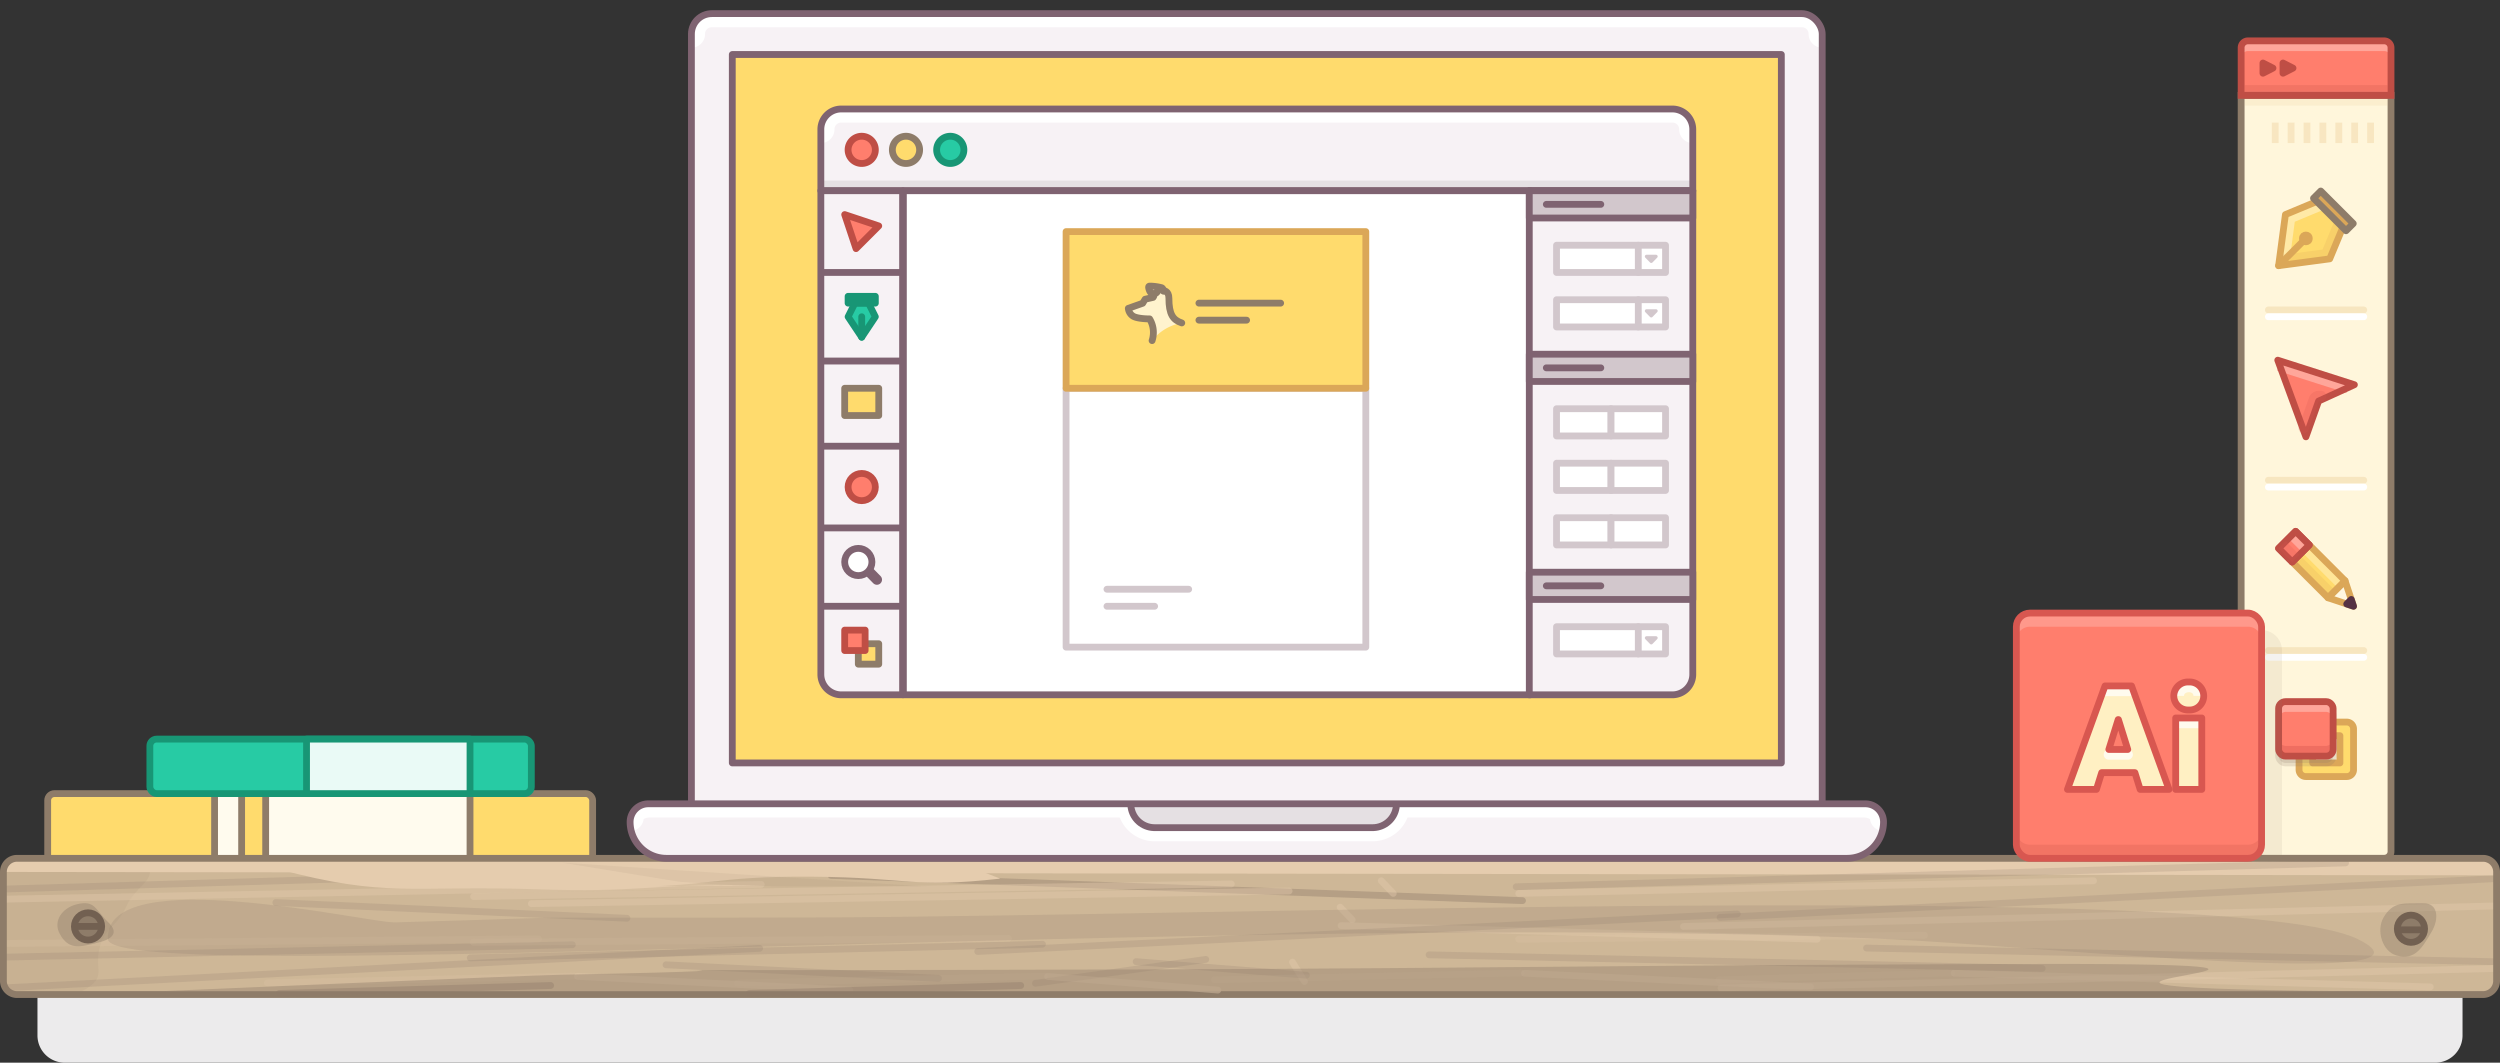 <svg xmlns="http://www.w3.org/2000/svg" xmlns:xlink="http://www.w3.org/1999/xlink" width="734" height="312" viewBox="0 0 734 312">
  <rect x="0" y="0" width="734" height="312" fill="#333333" stroke="none"/>
  <defs>
    <style>
      .i3-a, .i3-at, .i3-bk {
        fill: #f7f2f5;
      }

      .i3-a, .i3-aw, .i3-ax, .i3-ba, .i3-bb, .i3-bm, .i3-bv {
        stroke: #7f6371;
      }

      .i3-a, .i3-ac, .i3-ai, .i3-aj, .i3-ak, .i3-al, .i3-an, .i3-ao, .i3-ap, .i3-av, .i3-aw, .i3-ax, .i3-az, .i3-ba, .i3-bb, .i3-bc, .i3-bd, .i3-be, .i3-bk, .i3-bl, .i3-bm, .i3-bn, .i3-bt, .i3-bu, .i3-bv, .i3-bw, .i3-c, .i3-j, .i3-k, .i3-q, .i3-t, .i3-u, .i3-v, .i3-x, .i3-z {
        stroke-linecap: round;
      }

      .i3-a, .i3-ab, .i3-ac, .i3-ai, .i3-aj, .i3-ak, .i3-al, .i3-an, .i3-ao, .i3-ap, .i3-av, .i3-aw, .i3-ax, .i3-az, .i3-ba, .i3-bb, .i3-bc, .i3-bd, .i3-be, .i3-bk, .i3-bl, .i3-bm, .i3-bn, .i3-bt, .i3-bu, .i3-bv, .i3-bw, .i3-c, .i3-j, .i3-k, .i3-q, .i3-t, .i3-u, .i3-v, .i3-x, .i3-z {
        stroke-linejoin: round;
      }

      .i3-a, .i3-ab, .i3-ac, .i3-ai, .i3-aj, .i3-ak, .i3-al, .i3-an, .i3-ao, .i3-ap, .i3-aw, .i3-ax, .i3-ba, .i3-bb, .i3-bc, .i3-be, .i3-bo, .i3-bp, .i3-bt, .i3-bu, .i3-bw, .i3-c, .i3-e, .i3-g, .i3-j, .i3-k, .i3-m, .i3-q, .i3-r, .i3-t, .i3-u, .i3-v, .i3-x, .i3-z {
        stroke-width: 2px;
      }

      .i3-ae, .i3-af, .i3-ar, .i3-as, .i3-b, .i3-bo, .i3-v {
        fill: #8e7c69;
      }

      .i3-b, .i3-h {
        opacity: 0.1;
      }

      .i3-ag, .i3-an, .i3-ao, .i3-ap, .i3-av, .i3-aw, .i3-az, .i3-be, .i3-bl, .i3-bm, .i3-bn, .i3-bp, .i3-bt, .i3-bv, .i3-bw, .i3-c, .i3-g, .i3-j, .i3-k, .i3-m, .i3-n, .i3-q, .i3-t, .i3-x {
        fill: none;
      }

      .i3-ai, .i3-aj, .i3-an, .i3-c, .i3-e, .i3-t, .i3-v {
        stroke: #8e7c69;
      }

      .i3-ap, .i3-as, .i3-c, .i3-f, .i3-i, .i3-j, .i3-v {
        opacity: 0.2;
      }

      .i3-bu, .i3-d {
        fill: #ff7e6d;
      }

      .i3-e {
        fill: #fff6db;
      }

      .i3-af, .i3-ag, .i3-bo, .i3-bp, .i3-e, .i3-g, .i3-m, .i3-r {
        stroke-miterlimit: 10;
      }

      .i3-g, .i3-j, .i3-q, .i3-r, .i3-u, .i3-z {
        stroke: #dba758;
      }

      .i3-h, .i3-r, .i3-s {
        fill: #dba758;
      }

      .i3-ac, .i3-bg, .i3-i {
        fill: #bf4e45;
      }

      .i3-av, .i3-bl, .i3-k {
        stroke: #fff;
      }

      .i3-l {
        fill: #ffa69a;
      }

      .i3-ac, .i3-bu, .i3-m, .i3-x {
        stroke: #bf4e45;
      }

      .i3-ai, .i3-ax, .i3-o, .i3-u {
        fill: #ffdb6d;
      }

      .i3-p {
        fill: #ffe9a6;
      }

      .i3-w, .i3-y {
        fill: #d85750;
      }

      .i3-ad, .i3-an, .i3-ao, .i3-ar, .i3-w {
        opacity: 0.4;
      }

      .i3-z {
        fill: #fff7e0;
      }

      .i3-aa {
        fill: #ffe698;
      }

      .i3-ab {
        fill: #553143;
        stroke: #553143;
      }

      .i3-af, .i3-ag, .i3-bo, .i3-bp {
        stroke: #726051;
      }

      .i3-ah {
        fill: #ecebec;
      }

      .i3-aj, .i3-bs {
        fill: #fffbee;
      }

      .i3-ak, .i3-bh {
        fill: #27cba4;
      }

      .i3-ak, .i3-al, .i3-bw {
        stroke: #189675;
      }

      .i3-al {
        fill: #eafaf6;
      }

      .i3-am {
        fill: #ceb797;
      }

      .i3-ao, .i3-ap {
        stroke: #e5ccae;
      }

      .i3-aq {
        fill: #e5ccae;
      }

      .i3-au {
        clip-path: url(#a);
      }

      .i3-av {
        stroke-width: 8px;
      }

      .i3-ay {
        clip-path: url(#b);
      }

      .i3-az, .i3-bk, .i3-bn {
        stroke: #e5e0e3;
      }

      .i3-az {
        stroke-width: 6px;
      }

      .i3-ba, .i3-bc {
        fill: #fff;
      }

      .i3-bb, .i3-bd {
        fill: #d2c7cc;
      }

      .i3-bc, .i3-bd, .i3-be {
        stroke: #d2c7cc;
      }

      .i3-bf {
        fill: #fff3ce;
      }

      .i3-bi {
        fill: #189675;
      }

      .i3-bj {
        clip-path: url(#c);
      }

      .i3-i3-bk, .i3-bn {
        stroke-width: 12px;
      }

      .i3-bl {
        stroke-width: 22px;
      }

      .i3-bm {
        stroke-width: 16px;
      }

      .i3-bq {
        fill: #ff988b;
      }

      .i3-br {
        fill: #fff0c3;
      }

      .i3-bt {
        stroke: #d85750;
      }

      .i3-bv {
        stroke-width: 3px;
      }
    </style>
    <clipPath id="a">
      <rect class="i3-a" x="203" y="4" width="332" height="240" rx="6" ry="6"/>
    </clipPath>
    <clipPath id="b">
      <path class="i3-a" d="M247,32H491a6,6,0,0,1,6,6V56a0,0,0,0,1,0,0H241a0,0,0,0,1,0,0V38A6,6,0,0,1,247,32Z"/>
    </clipPath>
    <clipPath id="c">
      <path class="i3-a" d="M190.333,236H547.667A5.333,5.333,0,0,1,553,241.333v0A10.667,10.667,0,0,1,542.333,252H195.667A10.667,10.667,0,0,1,185,241.333v0A5.333,5.333,0,0,1,190.333,236Z"/>
    </clipPath>
  </defs>
  <title>introduction-734</title>
  <g>
    <path class="i3-b" d="M711.892,291.791c-9.297-4.404-5.214-6.203-6.533-12.845-1.349-6.794-4.954-6.3-7.902-12.933-2.948-6.631-13.774-8.136-7.569-14.013h39.176A3.968,3.968,0,0,1,733,256v31.868a3.964,3.964,0,0,1-3.86,3.999C722.998,291.977,712.614,292.133,711.892,291.791Z"/>
    <path class="i3-c" d="M732.253,286.334"/>
    <g>
      <path class="i3-d" d="M660,12h40a2,2,0,0,1,2,2v14a0,0,0,0,1,0,0H658a0,0,0,0,1,0,0v-14A2,2,0,0,1,660,12Z"/>
      <path class="i3-e" d="M700,252H660a2,2,0,0,1-2-2v-222h44v222A2,2,0,0,1,700,252Z"/>
      <g class="i3-f">
        <line class="i3-g" x1="668" y1="36" x2="668" y2="42"/>
        <line class="i3-g" x1="672.667" y1="36" x2="672.667" y2="42"/>
        <line class="i3-g" x1="677.333" y1="36" x2="677.333" y2="42"/>
        <line class="i3-g" x1="682" y1="36" x2="682" y2="42"/>
        <line class="i3-g" x1="686.667" y1="36" x2="686.667" y2="42"/>
        <line class="i3-g" x1="691.333" y1="36" x2="691.333" y2="42"/>
        <line class="i3-g" x1="696" y1="36" x2="696" y2="42"/>
      </g>
      <rect class="i3-h" x="659" y="29" width="42" height="2"/>
      <rect class="i3-i" x="659" y="25" width="42" height="2"/>
      <g>
        <line class="i3-j" x1="666" y1="91" x2="694" y2="91"/>
        <line class="i3-k" x1="666" y1="93" x2="694" y2="93"/>
      </g>
      <g>
        <line class="i3-j" x1="666" y1="141" x2="694" y2="141"/>
        <line class="i3-k" x1="666" y1="143" x2="694" y2="143"/>
      </g>
      <g>
        <line class="i3-j" x1="666" y1="191" x2="694" y2="191"/>
        <line class="i3-k" x1="666" y1="193" x2="694" y2="193"/>
      </g>
      <path class="i3-l" d="M700,12H660a2,2,0,0,0-2,2v3a2,2,0,0,1,2-2h40a2,2,0,0,1,2,2v-3A2,2,0,0,0,700,12Z"/>
      <path class="i3-m" d="M660,12h40a2,2,0,0,1,2,2v14a0,0,0,0,1,0,0H658a0,0,0,0,1,0,0v-14A2,2,0,0,1,660,12Z"/>
      <g>
        <rect class="i3-n" x="668" y="55" width="24" height="24"/>
        <polygon class="i3-o" points="669 78 684 76 689 64 683 58 671 63 669 78"/>
        <polygon class="i3-p" points="684.154 60.769 672.154 65.769 673.974 63.397 672.24 76.397 669.267 76 671 63 671 63 683 58 684.154 60.769"/>
        <line class="i3-q" x1="677" y1="70" x2="669" y2="78"/>
        <circle class="i3-r" cx="677" cy="70" r="1"/>
        <g class="i3-f">
          <polygon class="i3-s" points="668.604 75.027 683.604 73.027 681.231 74.846 686.231 62.846 689 64 684 76 684 76 669 78 668.604 75.027"/>
        </g>
        <polygon class="i3-q" points="669 78 684 76 689 64 683 58 671 63 669 78"/>
        <rect class="i3-s" x="678.334" y="60.417" width="13.5" height="3" transform="translate(244.438 -466.292) rotate(45)"/>
        <rect class="i3-t" x="678.334" y="60.417" width="13.5" height="3" transform="translate(244.438 -466.292) rotate(45)"/>
      </g>
      <g>
        <rect class="i3-n" x="668" y="205" width="24" height="24"/>
        <path class="i3-u" d="M689,212H677a2,2,0,0,0-2,2v12a2,2,0,0,0,2,2h12a2,2,0,0,0,2-2v-12A2,2,0,0,0,689,212Zm-2,12h-8v-8h8Z"/>
        <rect class="i3-v" x="669" y="208" width="16" height="16" rx="2" ry="2"/>
        <rect class="i3-d" x="669" y="206" width="16" height="16" rx="2.182" ry="2.182"/>
        <path class="i3-l" d="M682.818,206H671.182A2.182,2.182,0,0,0,669,208.182v3a2.182,2.182,0,0,1,2.182-2.182h11.636A2.182,2.182,0,0,1,685,211.182v-3A2.182,2.182,0,0,0,682.818,206Z"/>
        <path class="i3-w" d="M682.818,219H671.182A2.182,2.182,0,0,1,669,216.818v3a2.182,2.182,0,0,0,2.182,2.182h11.636A2.182,2.182,0,0,0,685,219.818v-3A2.182,2.182,0,0,1,682.818,219Z"/>
        <rect class="i3-x" x="669" y="206" width="16" height="16" rx="2" ry="2"/>
      </g>
      <g>
        <rect class="i3-n" x="668" y="105" width="24" height="24"/>
        <polygon class="i3-d" points="668.75 105.75 677.016 128.25 680.75 117.75 691.25 112.955 668.75 105.75"/>
        <rect class="i3-l" x="677.708" y="99.999" width="3" height="21.351" transform="translate(366.67 723.774) rotate(-72.244)"/>
        <polygon class="i3-x" points="668.75 105.75 677.016 128.25 680.75 117.75 691.25 112.955 668.75 105.75"/>
        <g class="i3-f">
          <path class="i3-y" d="M674.924,125.18l3-8.435a3.008,3.008,0,0,1,2.827-1.995h.75a1.5,1.5,0,0,1,0,3h-.75v0l-3,8.435a1.5,1.5,0,1,1-2.826-1.005Z"/>
        </g>
      </g>
      <g>
        <rect class="i3-n" x="668" y="155" width="24" height="24"/>
        <polygon class="i3-z" points="688.5 170.5 691 178 683.5 175.5 688.5 170.5"/>
        <rect class="i3-o" x="677.214" y="160.326" width="7.071" height="14.849" transform="translate(80.77 530.496) rotate(-45)"/>
        <rect class="i3-aa" x="680.689" y="158.886" width="3" height="14.849" transform="translate(82.209 531.092) rotate(-45)"/>
        <rect class="i3-q" x="677.214" y="160.326" width="7.071" height="14.849" transform="translate(80.77 530.496) rotate(-45)"/>
        <rect class="i3-x" x="669.964" y="157.672" width="7.071" height="5.657" transform="translate(83.773 523.246) rotate(-45)"/>
        <g class="i3-f">
          <rect class="i3-s" x="677.811" y="161.765" width="3" height="14.849" transform="translate(79.33 529.9) rotate(-45)"/>
        </g>
        <rect class="i3-d" x="669.964" y="157.672" width="7.071" height="5.657" transform="translate(83.773 523.246) rotate(-45)"/>
        <rect class="i3-l" x="673.439" y="156.232" width="3" height="5.657" transform="translate(85.212 523.842) rotate(-45)"/>
        <rect class="i3-x" x="669.964" y="157.672" width="7.071" height="5.657" transform="translate(83.773 523.246) rotate(-45)"/>
        <g class="i3-f">
          <rect class="i3-y" x="670.561" y="159.111" width="3" height="5.657" transform="translate(82.334 522.65) rotate(-45)"/>
        </g>
        <polygon class="i3-ab" points="690.334 176.001 691 178 689.001 177.334 690.334 176.001"/>
      </g>
    </g>
    <polygon class="i3-ac" points="673.231 20 670.288 18.5 670.288 21.5 673.231 20"/>
    <polygon class="i3-ac" points="667.346 20 664.404 18.5 664.404 21.5 667.346 20"/>
    <path class="i3-b" d="M624,185v66h46v-60a6,6,0,0,0-6-6Z"/>
    <g class="i3-ad">
      <path class="i3-ae" d="M17.586,277.94c-5.104.749-6.519-.259-8.472-5.033-1.551-3.794-.918-7.357,3.137-7.952,5.526-.811,7.854.445,11.357,4.796C26.394,273.212,21.866,277.312,17.586,277.94Z"/>
    </g>
    <circle class="i3-af" cx="14.987" cy="272.317" r="4"/>
    <line class="i3-ag" x1="10.987" y1="272.317" x2="18.987" y2="272.317"/>
    <g class="i3-ad">
      <path class="i3-ae" d="M725.38,273.456c-2.468,5.078-5.527,8.705-11.061,7.586-4.286-.867-4.98-6.548-3.068-10.481,2.468-5.078,4.156-6.198,9.793-6.515C725.962,263.769,727.292,269.522,725.38,273.456Z"/>
    </g>
    <circle class="i3-af" cx="717.987" cy="272.538" r="4"/>
    <line class="i3-ag" x1="714.619" y1="273" x2="722.619" y2="273"/>
    <g>
      <path class="i3-ah" d="M11,264H723a0,0,0,0,1,0,0v40a8,8,0,0,1-8,8H19a8,8,0,0,1-8-8V264A0,0,0,0,1,11,264Z"/>
      <g>
        <rect class="i3-ai" x="14" y="233" width="160" height="20" rx="2" ry="2"/>
        <rect class="i3-aj" x="78" y="233" width="60" height="20"/>
        <rect class="i3-aj" x="63" y="233" width="7.942" height="20"/>
      </g>
      <g>
        <rect class="i3-ak" x="44" y="217" width="112" height="16" rx="2" ry="2"/>
        <rect class="i3-al" x="90" y="217" width="48" height="16"/>
      </g>
      <rect class="i3-am" x="1" y="252" width="732" height="40" rx="4" ry="4"/>
      <line class="i3-c" x1="2" y1="261" x2="221.019" y2="254.429"/>
      <line class="i3-c" x1="2" y1="281" x2="168.049" y2="277.381"/>
      <line class="i3-c" x1="2" y1="290" x2="223.019" y2="278.429"/>
      <line class="i3-c" x1="505.019" y1="269.354" x2="732" y2="258"/>
      <line class="i3-an" x1="244.002" y1="257.026" x2="447.002" y2="264.426"/>
      <line class="i3-ao" x1="169.543" y1="286.683" x2="249.543" y2="290.683"/>
      <line class="i3-c" x1="548.019" y1="278.354" x2="732" y2="282.354"/>
      <line class="i3-c" x1="195.548" y1="283.263" x2="275.548" y2="287.263"/>
      <line class="i3-c" x1="304.019" y1="288.683" x2="354.019" y2="281.683"/>
      <line class="i3-c" x1="80.989" y1="264.989" x2="184.065" y2="269.604"/>
      <path class="i3-b" d="M22.47,291.791c9.449-4.404,5.299-6.203,6.639-12.845,1.371-6.794,5.035-6.3,8.031-12.933,2.996-6.631,10.765-8.136,4.459-14.013H5a4,4,0,0,0-4,4v31.868A3.994,3.994,0,0,0,4.923,291.867C11.165,291.977,21.735,292.133,22.47,291.791Z"/>
      <line class="i3-ap" x1="78.509" y1="288.596" x2="168.509" y2="286.596"/>
      <line class="i3-ao" x1="1" y1="264" x2="223.492" y2="259.667"/>
      <line class="i3-ao" x1="156.008" y1="265.309" x2="378.477" y2="261.602"/>
      <line class="i3-ao" x1="397" y1="270.053" x2="393.469" y2="266.345"/>
      <line class="i3-ao" x1="383.007" y1="288.188" x2="379.476" y2="282.48"/>
      <path class="i3-ao" d="M575.425,254.244"/>
      <path class="i3-ao" d="M389.987,259.002"/>
      <line class="i3-ao" x1="505.284" y1="290.062" x2="732" y2="284.354"/>
      <line class="i3-ao" x1="494.265" y1="272.007" x2="732" y2="266"/>
      <line class="i3-ap" x1="2" y1="277" x2="158.055" y2="275.668"/>
      <path class="i3-aq" d="M1,256H1a3.996,3.996,0,0,1,4-3.996L729.005,253A3.997,3.997,0,0,1,733,257Z"/>
      <path class="i3-aq" d="M78.352,254.227c.921.285,2.069.611,3.463.981,32.18,8.544,38.212,4.631,76.041,5.889,29.921.995,30.46-1.411,60.467-1.161s-69.993.232-39.986.482c30.002.25,30.165-3.274,60.167-3.024,28.964.241,29.21,3.461,55.182.568l-9.413-3.597Z"/>
      <path class="i3-t" d="M5,252H729a4,4,0,0,1,4,4v32a4,4,0,0,1-4,4H5.003A4.003,4.003,0,0,1,1,287.997V256A4,4,0,0,1,5,252Z"/>
      <line class="i3-an" x1="81.998" y1="291.675" x2="161.664" y2="289.342"/>
      <line class="i3-c" x1="138.07" y1="281.236" x2="306.07" y2="277.236"/>
      <line class="i3-ao" x1="307.565" y1="286.683" x2="357.565" y2="290.683"/>
      <line class="i3-c" x1="333.569" y1="282.334" x2="383.569" y2="286.334"/>
      <line class="i3-ap" x1="216.53" y1="288.596" x2="306.53" y2="286.596"/>
      <line class="i3-ao" x1="139.043" y1="263.229" x2="361.513" y2="259.522"/>
      <line class="i3-ap" x1="139" y1="276.665" x2="296.076" y2="275.523"/>
      <line class="i3-an" x1="220.019" y1="291.675" x2="299.685" y2="289.342"/>
      <line class="i3-ao" x1="447.584" y1="285.754" x2="531.584" y2="289.754"/>
      <line class="i3-ap" x1="356.549" y1="287.667" x2="446.549" y2="285.667"/>
      <line class="i3-ao" x1="409.062" y1="262.301" x2="405.532" y2="258.593"/>
      <line class="i3-c" x1="445.146" y1="260.354" x2="688.654" y2="253.354"/>
      <line class="i3-ao" x1="573.746" y1="285.754" x2="713.526" y2="289.754"/>
      <line class="i3-ao" x1="393.746" y1="271.754" x2="533.526" y2="275.754"/>
      <path class="i3-c" d="M593.473,282.334"/>
      <line class="i3-ap" x1="504.688" y1="287.667" x2="572.961" y2="285.667"/>
      <line class="i3-ao" x1="445.907" y1="262.301" x2="614.67" y2="258.593"/>
      <line class="i3-ap" x1="445.874" y1="275.736" x2="565.031" y2="274.594"/>
      <path class="i3-b" d="M165.023,253.283l34.183,5.568c24.993,2.064,35.206,1.157,72.902,1.45"/>
      <path class="i3-ar" d="M164.704,286.185c102.722-2.025-38.461-1.136,116.476-1.423,158.484-.294,146.971-1.079,301.68-1.721,154.687-.642-31.957,6.608,105.14,7.96H47.684S153.734,286.401,164.704,286.185Z"/>
      <line class="i3-c" x1="287.059" y1="279.354" x2="510.059" y2="268.354"/>
      <line class="i3-c" x1="419.588" y1="280.334" x2="599.588" y2="284.334"/>
      <path class="i3-as" d="M115.966,270.808c73.985-2.064,12.085-1.157,123.677-1.45,114.147-.299,417.355-11.059,452.6,6.358,30.606,15.125-94.834,1.977-138.077,0-188.037-8.597-521.825,14.583-522.483,0C30.65,252.84,108.064,271.028,115.966,270.808Z"/>
      <g>
        <rect class="i3-at" x="203" y="4" width="332" height="240" rx="6" ry="6"/>
        <g class="i3-au">
          <path class="i3-av" d="M203,10a5.954,5.954,0,0,1,5.906-6h320.188A5.954,5.954,0,0,1,535,10"/>
        </g>
        <rect class="i3-aw" x="203" y="4" width="332" height="240" rx="6" ry="6"/>
      </g>
      <rect class="i3-ax" x="215" y="16" width="308" height="208"/>
      <g>
        <path class="i3-at" d="M247,32H491a6,6,0,0,1,6,6V56a0,0,0,0,1,0,0H241a0,0,0,0,1,0,0V38A6,6,0,0,1,247,32Z"/>
        <g class="i3-ay">
          <path class="i3-av" d="M241,38a5.94,5.94,0,0,1,5.878-6h244.245A5.94,5.94,0,0,1,497,38"/>
          <line class="i3-az" x1="497" y1="56" x2="241" y2="56"/>
        </g>
        <path class="i3-aw" d="M247,32H491a6,6,0,0,1,6,6V56a0,0,0,0,1,0,0H241a0,0,0,0,1,0,0V38A6,6,0,0,1,247,32Z"/>
      </g>
      <rect class="i3-ba" x="265.231" y="56" width="184" height="148"/>
      <path class="i3-a" d="M241,56h24a0,0,0,0,1,0,0V204a0,0,0,0,1,0,0H247a6,6,0,0,1-6-6V56A0,0,0,0,1,241,56Z"/>
      <path class="i3-a" d="M449,56h48a0,0,0,0,1,0,0V198a6,6,0,0,1-6,6H449a0,0,0,0,1,0,0V56A0,0,0,0,1,449,56Z"/>
      <line class="i3-aw" x1="241.75" y1="80" x2="264.308" y2="80"/>
      <line class="i3-aw" x1="241.75" y1="106" x2="264.308" y2="106"/>
      <line class="i3-aw" x1="241.75" y1="131" x2="264.308" y2="131"/>
      <line class="i3-aw" x1="241.75" y1="155" x2="264.308" y2="155"/>
      <line class="i3-aw" x1="242" y1="178" x2="264" y2="178"/>
      <g>
        <rect class="i3-bb" x="449" y="56" width="48" height="8"/>
        <line class="i3-aw" x1="454" y1="60" x2="470" y2="60"/>
      </g>
      <g>
        <rect class="i3-bb" x="449" y="104" width="48" height="8"/>
        <line class="i3-aw" x1="454" y1="108" x2="470" y2="108"/>
      </g>
      <g>
        <rect class="i3-bb" x="449" y="168" width="48" height="8"/>
        <line class="i3-aw" x1="454" y1="172" x2="470" y2="172"/>
      </g>
      <rect class="i3-bc" x="457" y="120" width="16" height="8"/>
      <rect class="i3-bc" x="473" y="120" width="16" height="8"/>
      <rect class="i3-bc" x="457" y="136" width="16" height="8"/>
      <rect class="i3-bc" x="473" y="136" width="16" height="8"/>
      <rect class="i3-bc" x="457" y="152" width="16" height="8"/>
      <rect class="i3-bc" x="473" y="152" width="16" height="8"/>
      <g>
        <rect class="i3-bc" x="457" y="72" width="32" height="8"/>
        <line class="i3-bc" x1="481" y1="72" x2="481" y2="80"/>
        <polygon class="i3-bd" points="486.195 75.293 484.808 76.707 483.421 75.293 486.195 75.293"/>
      </g>
      <g>
        <rect class="i3-bc" x="457" y="88" width="32" height="8"/>
        <line class="i3-bc" x1="481" y1="88" x2="481" y2="96"/>
        <polygon class="i3-bd" points="486.195 91.293 484.808 92.707 483.421 91.293 486.195 91.293"/>
      </g>
      <g>
        <rect class="i3-bc" x="457" y="184" width="32" height="8"/>
        <line class="i3-bc" x1="481" y1="184" x2="481" y2="192"/>
        <polygon class="i3-bd" points="486.195 187.293 484.808 188.707 483.421 187.293 486.195 187.293"/>
      </g>
      <g>
        <line class="i3-t" x1="352.231" y1="94" x2="366.231" y2="94"/>
        <rect class="i3-bc" x="313" y="114" width="88" height="76"/>
        <g>
          <line class="i3-be" x1="325" y1="173" x2="349" y2="173"/>
          <line class="i3-be" x1="325" y1="178" x2="339" y2="178"/>
        </g>
        <rect class="i3-u" x="313" y="68" width="88" height="46"/>
        <g>
          <path class="i3-bf" d="M346.969,94.815c-2.591-.877-3.778-2.543-3.778-7.259,0-2.279-1.598-2.222-1.598-2.222l-.004.001a1.115,1.115,0,0,0-.531-.862A14.267,14.267,0,0,0,337.578,84c-.412,0-.4.351-.221.946.095.313.406,1.276,1.184,1.276.594.419,0,1.098,0,1.098l-2.325.531-.726,1.185-4.214,1.49a3.034,3.034,0,0,0,1.407,2.302c1.355.825,4.84.801,4.84.801a7.667,7.667,0,0,1,.727,6.37A14.199,14.199,0,0,1,346.969,94.815Z"/>
          <g>
            <path class="i3-t" d="M346.969,94.815c-2.591-.877-3.778-2.543-3.778-7.259,0-2.279-1.598-2.222-1.598-2.222"/>
            <path class="i3-t" d="M339.432,85.987a1.774,1.774,0,0,0,.522-.487"/>
            <path class="i3-t" d="M341.625,85.5c-.084-.498-.245-.893-.568-1.027A14.266,14.266,0,0,0,337.578,84c-.412,0-.4.351-.221.946.095.313.406,1.276,1.184,1.276a1.701,1.701,0,0,0,.891-.236"/>
            <path class="i3-t" d="M338.251,100a7.668,7.668,0,0,0-.727-6.37s-3.485.024-4.84-.801a3.035,3.035,0,0,1-1.408-2.302L335.49,89.037l.727-1.185,2.325-.531s.594-.68 0-1.098"/>
          </g>
        </g>
        <line class="i3-t" x1="352" y1="89" x2="376" y2="89"/>
        <line class="i3-t" x1="352" y1="94" x2="366" y2="94"/>
      </g>
      <g>
        <g>
          <circle class="i3-d" cx="253" cy="44" r="4"/>
          <path class="i3-bg" d="M253,49a5,5,0,1,1,5-5A5.006,5.006,0,0,1,253,49Zm0-8a3,3,0,1,0,3,3A3.003,3.003,0,0,0,253,41Z"/>
        </g>
        <g>
          <circle class="i3-o" cx="266" cy="44" r="4"/>
          <path class="i3-ae" d="M266,49a5,5,0,1,1,5-5A5.006,5.006,0,0,1,266,49Zm0-8a3,3,0,1,0,3,3A3.003,3.003,0,0,0,266,41Z"/>
        </g>
        <g>
          <circle class="i3-bh" cx="279" cy="44" r="4"/>
          <path class="i3-bi" d="M279,49a5,5,0,1,1,5-5A5.006,5.006,0,0,1,279,49Zm0-8a3,3,0,1,0,3,3A3.003,3.003,0,0,0,279,41Z"/>
        </g>
      </g>
      <g>
        <path class="i3-at" d="M190.333,236H547.667A5.333,5.333,0,0,1,553,241.333v0A10.667,10.667,0,0,1,542.333,252H195.667A10.667,10.667,0,0,1,185,241.333v0A5.333,5.333,0,0,1,190.333,236Z"/>
        <g class="i3-bj">
          <path class="i3-bk" d="M551.278,250.371A40.309,40.309,0,0,1,541.143,252H196.857A90.589,90.589,0,0,1,186.7,251.086"/>
          <path class="i3-av" d="M185,240c0-2.209,2.667-4,5.956-4H547.044C550.333,236,553,237.791,553,240"/>
          <line class="i3-bl" x1="339" y1="236" x2="403" y2="236"/>
          <line class="i3-bm" x1="339" y1="236" x2="403" y2="236"/>
          <line class="i3-bn" x1="339" y1="236" x2="403" y2="236"/>
        </g>
        <path class="i3-aw" d="M190.333,236H547.667A5.333,5.333,0,0,1,553,241.333v0A10.667,10.667,0,0,1,542.333,252H195.667A10.667,10.667,0,0,1,185,241.333v0A5.333,5.333,0,0,1,190.333,236Z"/>
      </g>
      <g>
        <g class="i3-ad">
          <path class="i3-ae" d="M28.92,276.721c-5.423,1.336-8.732,2.355-11.381-2.561-2.052-3.808.78-7.617,4.98-8.652,5.423-1.336,5.329,1.492,9.351,5.367C34.896,273.789,33.12,275.687,28.92,276.721Z"/>
        </g>
        <circle class="i3-bo" cx="25.847" cy="272" r="4"/>
        <line class="i3-bp" x1="21.847" y1="272" x2="29.847" y2="272"/>
      </g>
      <g>
        <g class="i3-ad">
          <path class="i3-ae" d="M713.962,273.495c-2.852,4.873-4.934,8.559-10.366,7.017-4.207-1.195-5.985-7.38-3.776-11.154,2.852-4.873,5.999-4.035,11.644-4.157C715.84,265.107,716.17,269.721,713.962,273.495Z"/>
        </g>
        <circle class="i3-bo" cx="707.857" cy="272.683" r="4"/>
        <line class="i3-bp" x1="704" y1="273" x2="712" y2="273"/>
      </g>
      <g>
        <rect class="i3-d" x="592" y="180" width="72" height="72" rx="4" ry="4"/>
        <path class="i3-bq" d="M660,180H596a4.012,4.012,0,0,0-4,4v4a4.012,4.012,0,0,1,4-4h64a4.012,4.012,0,0,1,4,4v-4A4.012,4.012,0,0,0,660,180Z"/>
        <path class="i3-i" d="M660,252H596a4.012,4.012,0,0,1-4-4v-4a4.012,4.012,0,0,0,4,4h64a4.012,4.012,0,0,0,4-4v4A4.012,4.012,0,0,1,660,252Z"/>
        <path class="i3-br" d="M626.809,226.846H617.054l-1.54,4.92H607l11.038-30.376H625.825l10.995,30.376h-8.471Zm-2.096-6.803-2.738-8.771h-.086l-2.738,8.771Z"/>
        <path class="i3-br" d="M638.229,204.299a4.15,4.15,0,0,1,4.407-4.064,4.115,4.115,0,1,1,0,8.214A4.166,4.166,0,0,1,638.229,204.299Zm.556,6.503h7.658v20.964h-7.658Z"/>
        <rect class="i3-bs" x="618.038" y="201.389" width="7.787" height="3"/>
        <path class="i3-bs" d="M638.229,204.299a3.917,3.917,0,0,1,1.326-2.955,4.831,4.831,0,0,1,6.145-.012A3.924,3.924,0,0,1,647,204.299h-3a.908.908,0,0,0-.3-.732,1.607,1.607,0,0,0-1.068-.332,1.642,1.642,0,0,0-1.084.352.9.9,0,0,0-.318.712Z"/>
        <rect class="i3-bs" x="638.786" y="210.802" width="7.658" height="3"/>
        <path class="i3-bs" d="M619.151,220.043h5.562a1.5,1.5,0,0,1,0,3h-5.562a1.5,1.5,0,0,1,0-3Z"/>
        <path class="i3-bt" d="M626.809,226.846H617.054l-1.54,4.92H607l11.038-30.376H625.825l10.995,30.376h-8.471Zm-2.096-6.803-2.738-8.771h-.086l-2.738,8.771Z"/>
        <path class="i3-bt" d="M638.229,204.299a4.15,4.15,0,0,1,4.407-4.064,4.115,4.115,0,1,1,0,8.214A4.166,4.166,0,0,1,638.229,204.299Zm.556,6.503h7.658v20.964h-7.658Z"/>
        <rect class="i3-bt" x="592" y="180" width="72" height="72" rx="4" ry="4"/>
      </g>
      <g>
        <rect class="i3-ai" x="252" y="189" width="6" height="6"/>
        <rect class="i3-bu" x="248" y="185" width="6" height="6"/>
      </g>
      <g>
        <line class="i3-bv" x1="257.462" y1="170.193" x2="251.577" y2="164.193"/>
        <circle class="i3-ba" cx="252" cy="165" r="4"/>
      </g>
      <circle class="i3-bu" cx="253" cy="143" r="4"/>
      <rect class="i3-ai" x="248" y="114" width="10" height="8"/>
      <polygon class="i3-bu" points="258 66.333 248 63 251.333 73 254.667 69.667 258 66.333"/>
      <g>
        <g>
          <polygon class="i3-ak" points="251 89 255 89 257 93 253 99 249 93 251 89"/>
          <rect class="i3-ak" x="249" y="87" width="8" height="2"/>
        </g>
        <line class="i3-bw" x1="253" y1="99" x2="253" y2="93"/>
      </g>
    </g>
  </g>
</svg>
